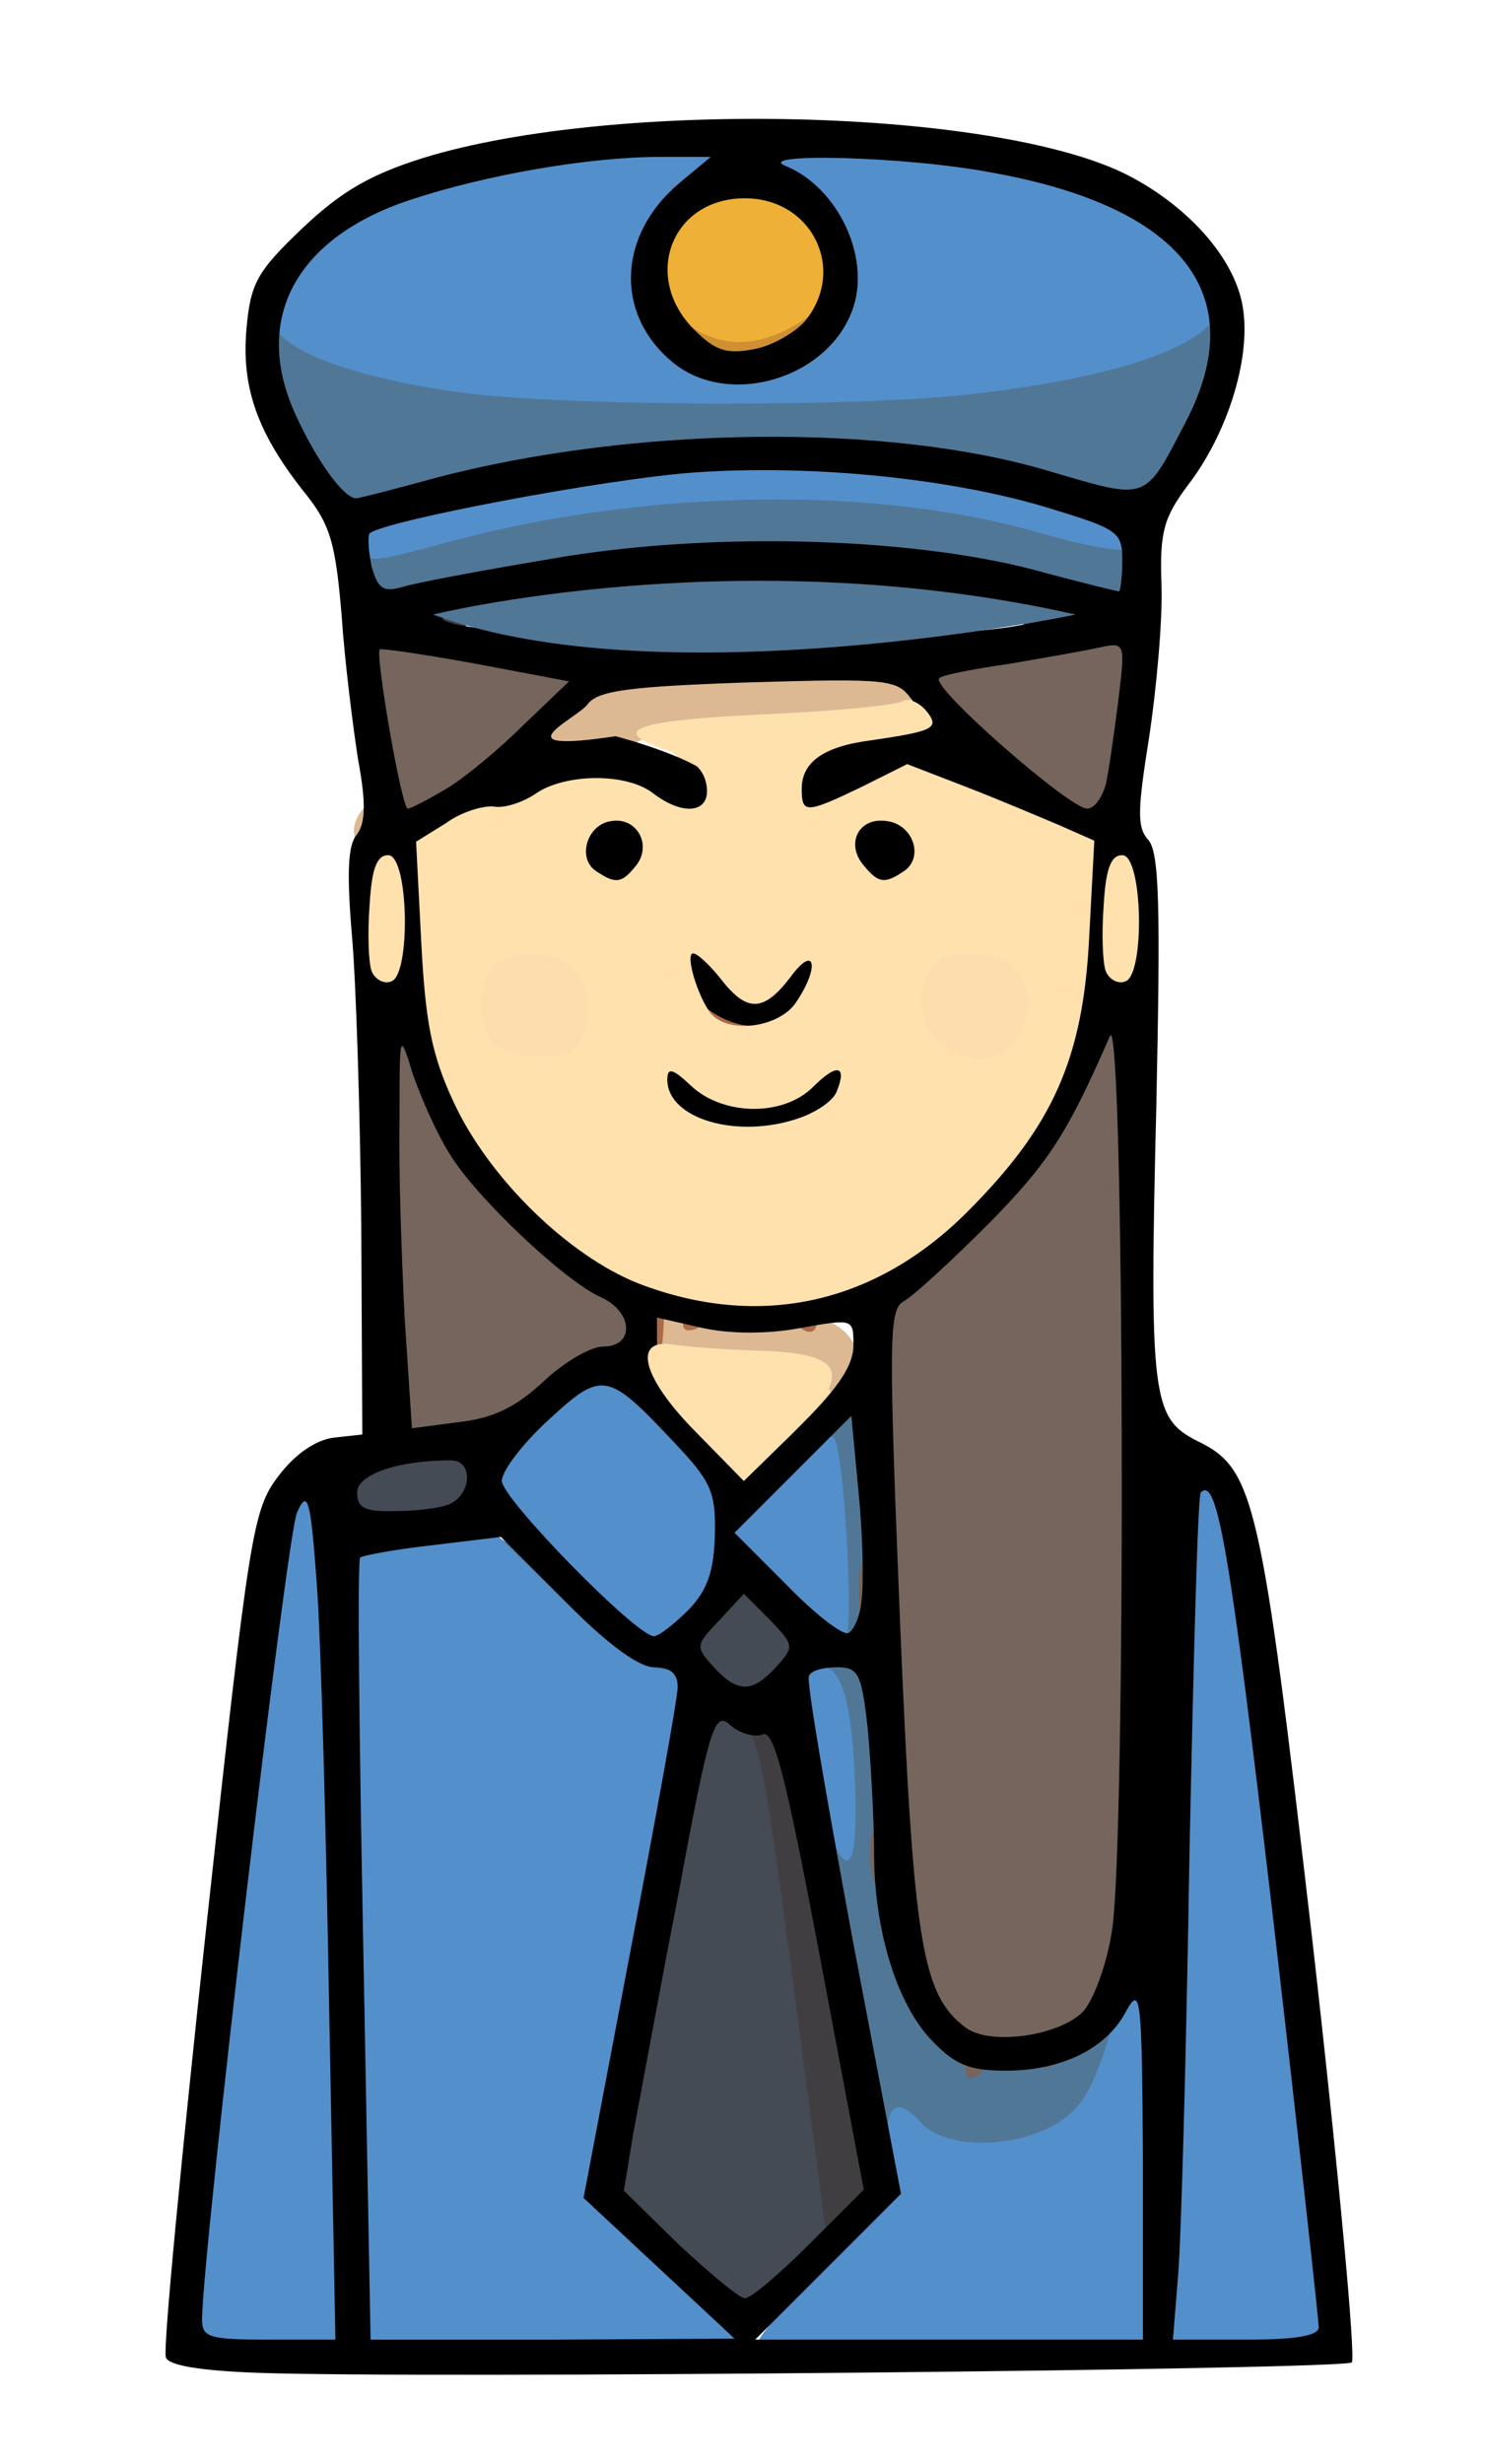 <?xml version="1.0" encoding="utf-8"?>
<!-- Generator: Adobe Illustrator 16.0.0, SVG Export Plug-In . SVG Version: 6.00 Build 0)  -->
<!DOCTYPE svg PUBLIC "-//W3C//DTD SVG 1.1//EN" "http://www.w3.org/Graphics/SVG/1.1/DTD/svg11.dtd">
<svg version="1.1" id="Layer_1" xmlns="http://www.w3.org/2000/svg" xmlns:xlink="http://www.w3.org/1999/xlink" x="0px" y="0px"
	 width="143.625px" height="238.208px" viewBox="0 0 143.625 238.208" enable-background="new 0 0 143.625 238.208"
	 xml:space="preserve">
<path fill="#CF8F32" d="M66.942,33.667c-2.601-1.7-4.801-6.9-4-9c0.8-2.3,2.6-0.9,2.6,2c0,4,5.3,5.7,10.5,3.3
	c1.6-0.7,2.5-1.899,2.5-3.399c0-2.801,1.8-4.101,2.6-1.9c0.9,2.2-1.399,7.1-4.199,9C74.042,35.567,69.641,35.567,66.942,33.667z"/>
<path fill="#E7CAA2" d="M66.042,131.167c-0.4-0.6-1-0.8-1.5-0.5s-1.1,0.1-1.4-0.4c-0.399-0.5-0.199-1.199,0.301-1.5
	c0.5-0.399,1.199-0.199,1.6,0.4s1,0.8,1.5,0.5s1.1-0.1,1.4,0.4c0.399,0.5,0.199,1.199-0.301,1.5
	C67.141,131.967,66.442,131.767,66.042,131.167z"/>
<path fill="#E7CAA2" d="M44.542,109.267c-0.6-1.199-0.6-2.199-0.1-2.6c0.6-0.3,1.5,0.3,2.1,1.4c0.6,1.199,0.6,2.199,0.1,2.6
	C46.042,110.967,45.141,110.367,44.542,109.267z"/>
<path fill="#E7CAA2" d="M80.141,104.267c-2.1-2.3-0.6-3.6,2-1.6c1.4,1,1.601,1.7,0.801,2.5
	C82.242,105.867,81.442,105.667,80.141,104.267z"/>
<path fill="#E7CAA2" d="M68.742,99.567c-1.2-0.801-2-2-1.601-2.601c0.4-0.6,1-0.6,1.7,0.101c1.601,1.6,5.8,1.3,7.8-0.5
	c1-0.9,1.9-1.101,2.301-0.5c0.8,1.199-4.101,5.1-6.301,5.1C71.742,101.167,69.942,100.467,68.742,99.567z"/>
<path fill="#E7CAA2" d="M69.841,95.867c-1.899-2.4-2.3-3.601-1.399-4.101c0.5-0.3,1.6,0.5,2.5,1.9
	C72.542,96.067,71.542,98.167,69.841,95.867z"/>
<path fill="#E7CAA2" d="M55.442,84.467c-0.4-3-0.301-4,1-5.5c0.699-1,1.8-1.5,2.3-1.2c0.5,0.301,0.2,1.4-0.7,2.4s-1.4,2.3-1.1,2.9
	c0.399,0.5,0.199,1.199-0.4,1.6C56.042,84.967,55.442,84.967,55.442,84.467z"/>
<path fill="#E7CAA2" d="M87.542,80.567c-0.7-0.801-1.9-1.301-2.6-1c-1.7,0.6-3.9-3-2.4-3.9c0.6-0.3,1.3,0.1,1.6,1
	c0.4,0.9,1.2,1.4,1.9,1.1c1.6-0.6,5,3,3.7,3.801C89.242,81.867,88.242,81.467,87.542,80.567z"/>
<path fill="#E7CAA2" d="M60.042,70.167c-0.8-1.2,2-2.4,3.5-1.5c0.6,0.3,0.8,1.1,0.5,1.6C63.242,71.467,60.841,71.467,60.042,70.167z
	"/>
<path fill="#E7CAA2" d="M76.042,70.167c-0.8-1.2,2-2.4,3.5-1.5c0.6,0.3,0.8,1.1,0.5,1.6C79.242,71.467,76.841,71.467,76.042,70.167z
	"/>
<path fill="#E7CAA2" d="M84.042,69.267c-0.7-1.199,1.2-2.399,2.5-1.6c1.1,0.7,0.4,2.5-1,2.5
	C85.042,70.167,84.442,69.767,84.042,69.267z"/>
<path fill="#517797" d="M69.141,225.267c-1-1.1-1.3-2.199-0.8-2.5c0.5-0.3,1.7,0.301,2.601,1.301c1,1.1,1.3,2.199,0.8,2.5
	C71.242,226.867,70.042,226.267,69.141,225.267z"/>
<path fill="#517797" d="M127.042,226.167c-0.4-0.6-0.3-1.6,0.3-2.2c0.601-0.6,1.2-0.6,1.7,0.2c0.4,0.6,0.3,1.6-0.3,2.2
	C128.141,226.967,127.542,226.967,127.042,226.167z"/>
<path fill="#517797" d="M18.042,225.167c-0.4-0.6-0.3-1.6,0.3-2.2c0.601-0.6,1.2-0.6,1.7,0.2c0.4,0.6,0.3,1.6-0.3,2.2
	C19.141,225.967,18.542,225.967,18.042,225.167z"/>
<path fill="#517797" d="M74.242,225.467c-0.3-0.5,2.1-3.6,5.399-6.899l6-5.9l-0.6-5c-0.3-2.7-1.7-10.5-3.1-17.2
	c-1.301-6.7-2.4-12.5-2.301-13c0.101-0.399-0.1-1.6-0.6-2.6c-0.4-1-0.2-2.4,0.6-3.3c1-1.2,1-1.5-0.199-1.2
	c-0.801,0.2-1.4-0.5-1.4-1.7c0-1.1,0.6-1.9,1.3-1.7c0.601,0.101,1.2-0.8,1.2-2c0-2.1,0-2.1-1.4-0.2
	c-1.399,1.801-1.5,1.801-2.199,0.101c-1.101-3,1.8-5.101,5.3-4l2.8,1l0.6,13c1,18.399,3.801,24.3,11.801,24.3
	c4.8,0,8-1.7,10.199-5.5c3-5.1,3.9-3.4,1.801,3.2c-2.101,6.2-4,8.8-8.101,10.899c-3.1,1.601-10.399,1.9-11.3,0.4
	c-1.2-1.9-2.2-1-1.8,1.8c0.399,2.3-0.7,3.8-6.5,9.601C77.942,223.267,74.542,225.967,74.242,225.467z"/>
<path fill="#517797" d="M59.042,216.167c-2.5-2.5-3.6-4.4-3.1-5.5c0.8-2.2,2.899-0.8,2.3,1.6c-0.3,1.101-0.2,1.7,0.2,1.4
	c0.5-0.2,2,0.9,3.5,2.4c1.5,1.6,2.399,3.1,1.8,3.399C63.242,219.867,61.141,218.367,59.042,216.167z"/>
<path fill="#517797" d="M126.042,217.167c-0.4-0.6-0.3-1.6,0.3-2.2c0.601-0.6,1.2-0.6,1.7,0.2c0.4,0.6,0.3,1.6-0.3,2.2
	C127.141,217.967,126.542,217.967,126.042,217.167z"/>
<path fill="#517797" d="M18.942,215.767c-0.4-1-0.2-2.199,0.399-2.8c0.8-0.8,1.3-0.7,1.8,0.601c0.4,1,0.2,2.199-0.399,2.8
	C19.942,217.167,19.442,217.067,18.942,215.767z"/>
<path fill="#517797" d="M109.942,211.867c-0.801-2.3,0-12.7,1.1-12.601c0.5,0,1.3-1,1.7-2.199c1.5-4,2.899-0.601,2.6,6.199
	c-0.2,4.5-0.7,6.301-1.5,6.2c-0.7-0.2-1.3,0.3-1.3,1.101C112.542,212.667,110.641,213.567,109.942,211.867z"/>
<path fill="#517797" d="M124.942,208.767c-0.4-1-0.2-2.199,0.399-2.8c0.8-0.8,1.3-0.7,1.8,0.601c0.4,1,0.2,2.199-0.399,2.8
	C125.942,210.167,125.442,210.067,124.942,208.767z"/>
<path fill="#517797" d="M19.942,206.767c-0.4-1-0.2-2.199,0.399-2.8c0.8-0.8,1.3-0.7,1.8,0.601c0.4,1,0.2,2.199-0.399,2.8
	C20.942,208.167,20.442,208.067,19.942,206.767z"/>
<path fill="#517797" d="M34.042,206.967c-1-2.399-0.1-12.3,1-12.1c1.4,0.399,1.9,11.3,0.6,12.6
	C34.942,208.167,34.442,207.967,34.042,206.967z"/>
<path fill="#517797" d="M57.042,207.167c-0.4-0.6-0.3-1.6,0.3-2.2c0.601-0.6,1.2-0.6,1.7,0.2c0.4,0.6,0.3,1.6-0.3,2.2
	C58.141,207.967,57.542,207.967,57.042,207.167z"/>
<path fill="#517797" d="M124.042,200.167c-0.4-0.6-0.3-1.6,0.3-2.2c0.601-0.6,1.2-0.6,1.7,0.2c0.4,0.6,0.3,1.6-0.3,2.2
	C125.141,200.967,124.542,200.967,124.042,200.167z"/>
<path fill="#517797" d="M21.042,197.167c-0.4-0.6-0.3-1.6,0.3-2.2c0.601-0.6,1.2-0.6,1.7,0.2c0.4,0.6,0.3,1.6-0.3,2.2
	C22.141,197.967,21.542,197.967,21.042,197.167z"/>
<path fill="#517797" d="M31.042,194.967c-1-2.399-0.1-12.3,1-12.1c1.4,0.399,1.9,11.3,0.6,12.6
	C31.942,196.167,31.442,195.967,31.042,194.967z"/>
<path fill="#517797" d="M122.942,191.767c-0.4-1-0.2-2.199,0.399-2.8c0.8-0.8,1.3-0.7,1.8,0.601c0.4,1,0.2,2.199-0.399,2.8
	C123.942,193.167,123.442,193.067,122.942,191.767z"/>
<path fill="#517797" d="M60.042,191.167c-0.4-0.6-0.3-1.6,0.3-2.2c0.601-0.6,1.2-0.6,1.7,0.2c0.4,0.6,0.3,1.6-0.3,2.2
	C61.141,191.967,60.542,191.967,60.042,191.167z"/>
<path fill="#517797" d="M22.042,188.167c-0.4-0.6-0.3-1.6,0.3-2.2c0.601-0.6,1.2-0.6,1.7,0.2c0.4,0.6,0.3,1.6-0.3,2.2
	C23.141,188.967,22.542,188.967,22.042,188.167z"/>
<path fill="#517797" d="M109.942,186.767c-0.801-2.1,0.3-4.899,1.6-4.1c0.5,0.3,1,1.5,1,2.5
	C112.542,187.667,110.742,188.767,109.942,186.767z"/>
<path fill="#517797" d="M61.042,186.167c-0.4-0.6-0.3-1.6,0.3-2.2c0.601-0.6,1.2-0.6,1.7,0.2c0.4,0.6,0.3,1.6-0.3,2.2
	C62.141,186.967,61.542,186.967,61.042,186.167z"/>
<path fill="#517797" d="M122.042,183.167c-0.4-0.6-0.3-1.6,0.3-2.2c0.601-0.6,1.2-0.6,1.7,0.2c0.4,0.6,0.3,1.6-0.3,2.2
	C123.141,183.967,122.542,183.967,122.042,183.167z"/>
<path fill="#517797" d="M22.942,178.767c-0.4-1-0.2-2.199,0.399-2.8c0.8-0.8,1.3-0.7,1.8,0.601c0.4,1,0.2,2.199-0.399,2.8
	C23.942,180.167,23.442,180.067,22.942,178.767z"/>
<path fill="#517797" d="M121.042,174.167c-0.4-0.6-0.3-1.6,0.3-2.2c0.601-0.6,1.2-0.6,1.7,0.2c0.4,0.6,0.3,1.6-0.3,2.2
	C122.141,174.967,121.542,174.967,121.042,174.167z"/>
<path fill="#517797" d="M23.942,169.767c-0.4-1-0.2-2.199,0.399-2.8c0.8-0.8,1.3-0.7,1.8,0.601c0.4,1,0.2,2.199-0.399,2.8
	C24.942,171.167,24.442,171.067,23.942,169.767z"/>
<path fill="#517797" d="M64.042,170.167c-0.4-0.6-0.3-1.6,0.3-2.2c0.601-0.6,1.2-0.6,1.7,0.2c0.4,0.6,0.3,1.6-0.3,2.2
	C65.141,170.967,64.542,170.967,64.042,170.167z"/>
<path fill="#517797" d="M119.942,165.767c-0.4-1-0.2-2.199,0.399-2.8c0.8-0.8,1.3-0.7,1.8,0.601c0.4,1,0.2,2.199-0.399,2.8
	C120.942,167.167,120.442,167.067,119.942,165.767z"/>
<path fill="#517797" d="M64.942,164.867c-0.301-0.9-1.301-1.7-2.2-1.7c-0.9,0-4.7-3-8.5-6.7c-4.601-4.7-7.5-6.8-9.2-6.8
	c-1.4,0-2.5-0.4-2.5-1c0-0.5,1.3-1,2.8-1c2,0,4.5,1.7,9.4,6.2c3.7,3.5,7.5,6.3,8.7,6.3c2.5,0,4.8,3.7,3.199,5.3
	C65.942,166.167,65.442,165.967,64.942,164.867z"/>
<path fill="#517797" d="M110.942,162.867c-0.801-2.3,0-12.7,1.1-12.601c0.5,0,1.3-1,1.7-2.199c1.5-4,2.899-0.601,2.6,6.199
	c-0.2,4.5-0.7,6.301-1.5,6.2c-0.7-0.2-1.3,0.3-1.3,1.101C113.542,163.667,111.641,164.567,110.942,162.867z"/>
<path fill="#517797" d="M24.942,160.767c-0.4-1-0.2-2.199,0.399-2.8c0.8-0.8,1.3-0.7,1.8,0.601c0.4,1,0.2,2.199-0.399,2.8
	C25.942,162.167,25.442,162.067,24.942,160.767z"/>
<path fill="#517797" d="M33.141,158.467c-0.3-0.3-0.6-2.3-0.6-4.3c0-4.1,2.3-7.1,4.1-5.3c0.801,0.8,0.7,1.3,0,1.7
	c-0.6,0.399-1.1,2.199-1.1,4.1C35.542,157.967,34.442,159.767,33.141,158.467z"/>
<path fill="#517797" d="M75.042,154.267c-2.6-2.5-4.5-4.1-4.1-3.399c0.3,0.6,0.199,1.399-0.301,1.8c-0.6,0.3-1.399-0.2-1.899-1.2
	c-1.5-3.2-0.2-9,1.899-7.7c0.5,0.301,0.601,1.101,0.2,1.7c-0.399,0.7,2.2-1.399,5.601-4.6c3.8-3.5,6.699-5.5,7.3-4.9
	c0.5,0.5,0.7,5.8,0.6,11.8c-0.3,10.4-0.399,10.9-2.5,11C80.542,158.867,77.841,157.067,75.042,154.267z M80.141,153.367
	c-0.199-1.5-0.5-4.9-0.5-7.7l-0.1-5l-3.7,3.8l-3.7,3.7l3.7,3.8c2.101,2.101,3.4,4.2,3,4.7c-0.5,0.4-0.2,0.5,0.5,0.1
	C80.042,156.367,80.442,154.867,80.141,153.367z"/>
<path fill="#517797" d="M119.042,157.167c-0.4-0.6-0.3-1.6,0.3-2.2c0.601-0.6,1.2-0.6,1.7,0.2c0.4,0.6,0.3,1.6-0.3,2.2
	C120.141,157.967,119.542,157.967,119.042,157.167z"/>
<path fill="#517797" d="M26.042,151.167c-0.4-0.6-0.3-1.6,0.3-2.2c0.601-0.6,1.2-0.6,1.7,0.2c0.4,0.6,0.3,1.6-0.3,2.2
	C27.141,151.967,26.542,151.967,26.042,151.167z"/>
<path fill="#517797" d="M118.042,149.167c-0.4-0.6-0.3-1.6,0.3-2.2c0.601-0.6,1.2-0.6,1.7,0.2c0.4,0.6,0.3,1.6-0.3,2.2
	C119.141,149.967,118.542,149.967,118.042,149.167z"/>
<path fill="#517797" d="M28.942,145.667c-1-0.8-1.7-1.5-1.4-1.5c3.1-0.7,4.1-0.7,4.6,0.2
	C33.341,146.267,31.042,147.267,28.942,145.667z"/>
<path fill="#517797" d="M47.042,144.167c-0.4-0.6-0.3-1.6,0.3-2.2c0.601-0.6,1.2-0.6,1.7,0.2c0.4,0.6,0.3,1.6-0.3,2.2
	C48.141,144.967,47.542,144.967,47.042,144.167z"/>
<path fill="#517797" d="M56.042,134.167c-0.3-0.5-0.2-1,0.2-1.2c1.3-0.7,3.3-0.3,3.6,0.601
	C60.141,134.767,56.742,135.267,56.042,134.167z"/>
<path fill="#517797" d="M105.542,57.967c-12.7-4.8-39.2-5.7-57.3-1.899c-6,1.199-11.5,2-12.3,1.699c-1.5-0.6-1.9-3.699-0.7-5
	c1.3-1.199,1.1-3.6-0.2-3.6c-1.9,0-7.1-6.3-8.5-10.4c-1.2-3.899-1-9.699,0.5-9.6c0.6,0,1,0.5,1,1.2c0,2,8.5,4.6,18.8,5.7
	c12,1.399,20.4,1.399,21.2,0.1c0.4-0.6,1.3-0.5,2.5,0.2c1.5,1,2.2,1,3.1,0.1c0.9-0.899,1.601-0.899,2.9-0.1
	c1.3,0.899,5.2,0.8,14.4-0.101c15.6-1.5,26.199-4.399,25.3-6.899c-0.101-0.4,0.2-0.7,0.8-0.7c1.5,0,1.8,5.1,0.5,9
	c-0.6,1.8-2.5,5.2-4.1,7.5c-2.4,3.4-3.5,4.1-5.301,3.6c-1.6-0.399-2.3-0.1-2.3,1c0,0.9,0.8,1.4,2.101,1.2c1.8-0.3,2.1,0.101,1.8,3.2
	C109.242,58.567,108.641,59.167,105.542,57.967z M40.242,49.567c0-1.9-2-1.2-2.3,0.8c-0.101,1,0.3,1.5,1,1.2
	C39.641,51.267,40.242,50.367,40.242,49.567z M44.242,48.667c0-0.8-0.601-1.5-1.3-1.5c-0.7,0-1.2,0.9-1.101,1.9
	C41.942,51.267,44.242,50.867,44.242,48.667z M48.242,47.667c0-0.8-0.601-1.5-1.4-1.5c-1.399,0-1.7,1.2-0.6,2.3
	C47.341,49.567,48.242,49.267,48.242,47.667z M101.341,47.367c0.2-0.7-0.3-1.2-1-1.2c-0.8,0-1.5,0.7-1.5,1.5
	C98.841,49.467,100.742,49.167,101.341,47.367z M53.242,46.667c0-0.8-0.601-1.5-1.4-1.5c-1.399,0-1.7,1.2-0.6,2.3
	C52.341,48.567,53.242,48.267,53.242,46.667z M97.341,46.367c0.2-0.7-0.3-1.2-1-1.2c-0.8,0-1.5,0.7-1.5,1.5
	C94.841,48.467,96.742,48.167,97.341,46.367z M60.242,45.667c0-1.6-3.2-2.1-4.101-0.6c-0.699,1.1,0.4,2.1,2.4,2.1
	C59.442,47.167,60.242,46.467,60.242,45.667z M92.042,45.667c0-0.5-0.9-1.1-2.1-1.3c-1.301-0.2-2.101,0.3-2.101,1.3
	s0.8,1.5,2.101,1.3C91.141,46.767,92.042,46.267,92.042,45.667z M84.942,45.267c1-1.5-2.101-2.1-10.4-2.1s-11.4,0.6-10.4,2.1
	c0.301,0.5,5,0.9,10.4,0.9S84.641,45.767,84.942,45.267z"/>
<path fill="#517797" d="M63.341,34.367c-2.3-2.7-2.899-4-2-4.601c0.5-0.3,1.8,0.801,3,2.4
	C66.641,35.267,65.742,37.267,63.341,34.367z"/>
<path fill="#517797" d="M78.141,35.367c-0.3-0.601,0.101-1.5,0.801-2.101c0.8-0.699,1.699-0.8,2-0.3
	c0.3,0.601-0.101,1.5-0.801,2.101C79.341,35.767,78.442,35.867,78.141,35.367z"/>
<path fill="#FDDCAD" d="M72.242,142.567c-0.4-0.4,0.8-2.4,2.7-4.301c1.899-2,3.6-4.399,3.8-5.399c0.399-2.2,2.2-2.4,2.6-0.3
	C81.742,134.467,73.341,143.667,72.242,142.567z"/>
<path fill="#FDDCAD" d="M69.042,132.067c-0.4-0.5,0-1.101,0.7-1.301c2.2-0.8,6.8-0.1,7.1,0.9
	C77.141,132.967,69.841,133.367,69.042,132.067z"/>
<path fill="#FDDCAD" d="M76.141,106.367c-0.3-0.5,0.301-1.7,1.301-2.601c1.1-1,2.199-1.3,2.5-0.8c0.3,0.5-0.301,1.7-1.301,2.601
	C77.542,106.567,76.442,106.867,76.141,106.367z"/>
<path fill="#FDDCAD" d="M46.742,101.867c-2.8-3-2.8-6.8,0.1-9.5c3.8-3.601,8.8-2.8,11.2,1.899
	C61.841,101.467,52.341,107.867,46.742,101.867z"/>
<path fill="#FDDCAD" d="M90.742,103.467c-0.7-0.3-1.9-1.8-2.7-3.3c-3.9-7.5,6.2-14,11.4-7.4c1.199,1.5,2.1,3.4,2.1,4.4
	c0,3-3.9,7-6.8,6.9C93.242,104.067,91.442,103.767,90.742,103.467z"/>
<path fill="#FDDCAD" d="M80.141,80.267c-1-1.1-1.3-2.199-0.8-2.5c0.5-0.3,1.7,0.301,2.601,1.301c1,1.1,1.3,2.199,0.8,2.5
	C82.242,81.867,81.042,81.267,80.141,80.267z"/>
<path fill="#FDDCAD" d="M66.141,73.667c-1.6-1.3-2.399-2.5-1.8-2.9c0.601-0.3,2.3,0.4,3.8,1.7
	C71.742,75.567,69.942,76.667,66.141,73.667z"/>
<path fill="#FDDCAD" d="M79.542,73.167c-0.7-3.1-0.7-4.1,0.2-4.6c1.899-1.2,2.899,1.1,1.3,3.199
	C80.242,72.767,79.542,73.467,79.542,73.167z"/>
<path fill="#FDDCAD" d="M58.042,70.267c-0.7-1.199,1.2-2.399,2.5-1.6c1.1,0.7,0.4,2.5-1,2.5
	C59.042,71.167,58.442,70.767,58.042,70.267z"/>
<path fill="#538FCB" d="M18.341,226.467c-0.3-0.399,1.5-18.6,3.9-40.3c3.7-33.7,4.6-39.7,6.2-41.4c1.899-1.8,1.899-1.8,2.899,0
	c0.5,1.101,1.101,18.7,1.3,41.9l0.4,40l-7.2,0.3C21.942,227.167,18.542,226.867,18.341,226.467z"/>
<path fill="#538FCB" d="M35.141,226.367c-0.3-0.5-0.8-17.7-1.199-38.4c-0.601-31.6-0.5-37.6,0.699-38.399
	c0.801-0.4,3.9-1.101,6.9-1.5l5.5-0.7l7,6.899c4.9,4.801,7.9,6.9,10,7.101c3.6,0.399,3.8-2.3-2.1,28.3l-4.4,23l7.1,6.5
	c3.9,3.6,6.7,6.8,6.301,7.3C69.942,227.467,35.742,227.367,35.141,226.367z"/>
<path fill="#538FCB" d="M73.341,226.567c-0.399-0.301,2.5-3.601,6.4-7.2c6.899-6.601,7-6.601,6.3-10.8c-0.7-4.9,0.5-6.2,3-3.4
	c2.4,2.6,8.9,2.6,13.2,0.1c2.5-1.6,3.5-3.3,5.3-9.3c1.2-4,2.4-7.899,2.6-8.7c0.301-0.899,0.801-1.1,1.4-0.5
	c0.6,0.601,0.7,8.601,0.2,20.4l-0.7,19.5l-18.6,0.3C82.242,227.067,73.641,226.967,73.341,226.567z"/>
<path fill="#538FCB" d="M113.141,226.267c-1-1.6,1.301-81.399,2.4-82.5c0.7-0.699,1.5-0.5,2.6,0.5c1.2,1.2,2.7,11.2,6.101,40.7
	c2.5,21.5,4.3,39.8,4,40.601c-0.5,1.199-2.2,1.6-7.601,1.6C116.841,227.167,113.442,226.767,113.141,226.267z"/>
<path fill="#538FCB" d="M80.742,178.467c-1.9-3.6-3.5-15.399-2.3-16.6c2.3-2.3,3.899,1.399,4.199,9.5
	C83.042,179.367,82.341,181.667,80.742,178.467z"/>
<path fill="#538FCB" d="M54.742,151.867c-3.9-4-7.2-8-7.2-8.8c0-0.9,2.2-3.7,5-6.301c5.8-5.399,6-5.399,13.1,2.101
	c4.2,4.399,4.601,5.2,4.5,9.5c-0.1,3.7-0.699,5.3-3,7.7c-1.699,1.699-3.5,3.1-4.1,3.1S58.742,155.867,54.742,151.867z"/>
<path fill="#538FCB" d="M79.942,158.367c-0.601-0.4-3-2.9-5.4-5.5l-4.3-4.8l4.8-4.9c2.7-2.8,5.2-4.7,5.6-4.2
	c1,1.101,2,19,1.101,19.601C81.341,158.867,80.542,158.767,79.942,158.367z"/>
<path fill="#538FCB" d="M34.942,52.967c-1.2-1.899,2.199-3.5,13.399-5.899c14.8-3.301,38.7-3.301,50.7,0c8,2.1,11.3,4.1,10.1,5.899
	c-0.3,0.5-3.899-0.1-8.8-1.5c-15.399-4.5-37.399-4.2-56.1,0.7C35.641,54.467,35.841,54.467,34.942,52.967z"/>
<path fill="#538FCB" d="M45.542,38.067c-8.9-1.101-16.2-3.301-18.4-5.7c-1.399-1.7-1.399-2.101,0.301-5.3
	c3.5-6.601,17.3-11.4,34.8-12.101c4.899-0.2,8.3,0.101,8.5,0.7s-0.7,1.1-1.9,1.3c-3.3,0.5-6.3,4.9-6.3,9.3c0,5.101,0.8,6.7,4.1,8.4
	c4.9,2.6,10.601,1.5,13.601-2.4c3.3-4.3-0.101-15.1-4.7-15.1c-2.5,0-3.6-1.8-1.6-2.6c2.3-0.9,23.199,1.399,28.699,3
	c8.301,2.5,13.601,6.3,15.2,10.699c1.5,4.301-7.899,8.101-24.5,9.9C82.042,39.367,56.341,39.267,45.542,38.067z"/>
<path fill="#413E41" d="M64.641,217.767c-0.699-0.8-0.8-1.699-0.3-2c0.601-0.3,1.5,0.101,2.101,0.801c0.699,0.8,0.8,1.699,0.3,2
	C66.141,218.867,65.242,218.467,64.641,217.767z"/>
<path fill="#413E41" d="M78.141,217.067c-0.199-0.801-1.8-12.2-3.5-25.301c-2.899-22.399-3-24.1-1.399-25.8c0.899-1,2-1.5,2.399-1.1
	c0.4,0.5,1.7,5.8,2.801,11.8c3.6,18.7,4.199,21.5,4.899,21.2c0.4-0.101,0.8,0.3,0.9,0.8c0,0.6-0.2,0.9-0.601,0.8
	c-0.399-0.1-0.3,2.8,0.301,6.3c0.899,6.5,0.899,6.5-2.2,9.601C79.442,217.767,78.542,218.167,78.141,217.067z"/>
<path fill="#413E41" d="M74.141,157.267c-1.5-1.6-2.3-3.1-1.8-3.5c0.5-0.3,2.101,0.801,3.601,2.301c1.5,1.6,2.3,3.1,1.8,3.5
	C77.242,159.867,75.641,158.767,74.141,157.267z"/>
<path fill="#413E41" d="M36.042,147.267c-0.7-1.199,1.2-2.399,2.5-1.6c1.1,0.7,0.4,2.5-1,2.5
	C37.042,148.167,36.442,147.767,36.042,147.267z"/>
<path fill="#413E41" d="M33.042,144.167c-1-1.7,2.2-4.7,3.5-3.4c0.7,0.7,0.4,1.601-0.9,2.801
	C34.242,144.767,33.542,144.967,33.042,144.167z"/>
<path fill="#413E41" d="M43.042,141.267c-0.7-1.199,1.2-2.399,2.5-1.6c1.1,0.7,0.4,2.5-1,2.5
	C44.042,142.167,43.442,141.767,43.042,141.267z"/>
<path fill="#413E41" d="M57.042,63.167c-0.8-1.3,2-2.4,4.1-1.6c2,0.8,0.9,2.6-1.6,2.6C58.542,64.167,57.341,63.667,57.042,63.167z"
	/>
<path fill="#413E41" d="M76.042,63.067c-0.7-1.101,0.5-1.601,3.5-1.5c1.4,0.1,2.6,0.6,2.8,1.1
	C82.542,63.867,76.742,64.267,76.042,63.067z"/>
<path fill="#413E41" d="M90.042,62.267c-0.7-1.199,1.2-2.399,2.5-1.6c1.1,0.7,0.4,2.5-1,2.5
	C91.042,63.167,90.442,62.767,90.042,62.267z"/>
<path fill="#413E41" d="M42.042,61.267c-0.7-1.199,1.2-2.399,2.5-1.6c1.1,0.7,0.4,2.5-1,2.5
	C43.042,62.167,42.442,61.767,42.042,61.267z"/>
<path fill="#413E41" d="M99.341,61.467c-0.7-1.399-0.3-3.3,0.601-3.3c1.199-0.1,1.699,2.8,0.6,3.5
	C100.042,61.967,99.542,61.867,99.341,61.467z"/>
<path fill="#413E41" d="M88.042,57.267c-0.7-1.199,1.2-2.399,2.5-1.6c1.1,0.7,0.4,2.5-1,2.5
	C89.042,58.167,88.442,57.767,88.042,57.267z"/>
<path fill="#413E41" d="M65.042,56.167c-0.3-0.5,0-1.3,0.8-1.5c2.3-0.9,15.7-0.1,16,1C82.141,57.067,65.942,57.567,65.042,56.167z"
	/>
<path fill="#DCB993" d="M79.942,133.467c-0.4-1.5-1.5-1.8-6.2-1.5c-6.101,0.3-10.7-1.399-10.7-3.8c0-1.1,1-1.4,4.3-1.2
	c3.2,0.3,4.2,0,4-1c-0.2-0.7,0.601-1.3,1.7-1.3s1.9,0.6,1.8,1.3c-0.2,0.7,0.8,1.2,2.5,1.2c4,0,6.7,3.1,5.2,5.9
	C81.242,135.667,80.542,135.667,79.942,133.467z"/>
<path fill="#DCB993" d="M58.042,122.767c-1.1-0.8-1.4-1.6-0.8-1.899c0.6-0.4,1.8,0,2.8,0.7c1.1,0.8,1.4,1.6,0.8,1.899
	C60.242,123.867,59.042,123.467,58.042,122.767z"/>
<path fill="#DCB993" d="M70.442,110.467c-0.101-0.5-0.2-1.2-0.301-1.8c0-0.5-0.5-1.2-1.1-1.3c-1.9-0.7-3.5-2.4-2.9-3.3
	c0.301-0.5,0.101-0.801-0.399-0.7c-0.9,0.3-1.2-0.2-1.2-1.9c0-0.3,1.1,0.4,2.5,1.7s3.8,2.4,5.3,2.5c1.5,0,2.7,0.5,2.7,1.2
	c0,0.6,0.3,1.5,0.7,1.899c0.399,0.4,0.5,1.101,0.2,1.5C75.341,111.367,70.542,111.467,70.442,110.467z"/>
<path fill="#DCB993" d="M79.141,108.367c-0.3-0.601,0.101-1.5,0.801-2.101c0.8-0.699,1.699-0.8,2-0.3
	c0.3,0.601-0.101,1.5-0.801,2.101C80.341,108.767,79.442,108.867,79.141,108.367z"/>
<path fill="#DCB993" d="M100.242,107.467c-0.4-0.6,0-1.8,0.7-2.8c0.8-1.1,1.6-1.4,1.899-0.8c0.4,0.6,0,1.8-0.7,2.8
	C101.341,107.767,100.542,108.067,100.242,107.467z"/>
<path fill="#DCB993" d="M41.042,99.167c-0.4-0.6-0.3-1.6,0.3-2.2c0.601-0.6,1.2-0.6,1.7,0.2c0.4,0.6,0.3,1.6-0.3,2.2
	C42.141,99.967,41.542,99.967,41.042,99.167z"/>
<path fill="#DCB993" d="M103.042,98.167c-0.4-0.6-0.3-1.6,0.3-2.2c0.601-0.6,1.2-0.6,1.7,0.2c0.4,0.6,0.3,1.6-0.3,2.2
	C104.141,98.967,103.542,98.967,103.042,98.167z"/>
<path fill="#DCB993" d="M78.442,95.767c-0.5-2.3-0.2-4.6,0.5-4.8c1.199-0.399,1.5,4.101,0.399,4.8
	C78.942,96.067,78.542,96.067,78.442,95.767z"/>
<path fill="#DCB993" d="M107.042,95.267c-0.7-1.199,1.2-2.399,2.5-1.6c1.1,0.7,0.4,2.5-1,2.5
	C108.042,96.167,107.442,95.767,107.042,95.267z"/>
<path fill="#DCB993" d="M57.242,86.067c-2.4-1.4-1.3-2.7,1.899-2.101c2.5,0.4,2.601,0.3,2.2-2.2c-0.6-3.3,0.7-4.399,2.101-1.699
	c1.3,2.399,0.5,4.8-2,6.1C59.341,87.367,59.442,87.367,57.242,86.067z"/>
<path fill="#DCB993" d="M82.542,85.167c-2.2-2.2-2.5-3.6-0.9-4.5c0.601-0.4,1.301,0.2,1.601,1.4c0.3,1.199,1.3,2.1,2.3,2.1
	s2-0.9,2.3-2.1c0.5-2,2.7-1.9,2.7,0.199c0,1.2-3.7,4.9-5,4.9C85.042,87.167,83.641,86.267,82.542,85.167z"/>
<path fill="#DCB993" d="M35.242,82.467c-1.101-1.3-1.3-2.3-0.601-3.6c1.4-2.4,3.2-1.2,1.9,1.2c-0.7,1.399-0.6,1.8,0.3,1.699
	c1.4-0.1,2.3,1.7,1,2.101C37.341,84.067,36.141,83.367,35.242,82.467z"/>
<path fill="#DCB993" d="M100.042,80.267c-0.3-0.6-1-0.899-1.5-0.6s-2.4-0.2-4.2-1.2c-1.8-0.899-3.6-1.7-4-1.8
	c-0.5,0-0.8-0.3-0.8-0.7c0-0.7,0.5-1,1.3-0.7c0.101,0,0.9,0.2,1.7,0.4s2.9,0.9,4.5,1.6c1.7,0.7,3.3,1.301,3.8,1.301
	c0.8,0.1,1.101,1.5,0.4,2.199C100.942,81.067,100.442,80.767,100.042,80.267z"/>
<path fill="#DCB993" d="M77.042,79.267c-0.7-1.199,1.2-2.399,2.5-1.6c1.1,0.7,0.4,2.5-1,2.5
	C78.042,80.167,77.442,79.767,77.042,79.267z"/>
<path fill="#DCB993" d="M55.042,76.167c-0.8-1.2,2-2.4,3.5-1.5c0.6,0.3,0.8,1.1,0.5,1.6C58.242,77.467,55.841,77.467,55.042,76.167z
	"/>
<path fill="#DCB993" d="M52.933,71.167c-2-1.5,2.708-2.8,3.909-4.4c1.2-1.6,3.101-1.8,15.5-2.1c11-0.2,14.4,0,15.2,1.1
	c1.3,1.5,0.5,3.4-1.5,3.4c-0.7,0-1.6,0.7-1.9,1.6c-0.399,1.101-1,1.301-1.899,0.7c-1.2-1-19.5-0.8-20.5,0.2
	C60.942,72.467,55.433,73.066,52.933,71.167z"/>
<path fill="#EEB037" d="M66.141,31.067c-3.8-3-3.6-7.9,0.5-11.301c1.7-1.399,4.101-2.6,5.4-2.6s3.7,1.2,5.4,2.6
	c4.399,3.7,4.399,8.7-0.101,11.4C73.141,33.767,69.442,33.667,66.141,31.067z"/>
<path fill="#75655C" d="M93.442,200.467c-0.101-0.399-0.101-1.2,0-1.6c0.1-0.5-0.9-2.2-2.301-3.8c-1.3-1.5-2.699-4.301-3.1-6.101
	c-1.1-5.7-1.6-6.8-2.7-6.5c-0.7,0.101-1.2-1.2-1.2-3c-0.1-1.8,0.4-3.3,0.9-3.2c1.4,0,2.3-4.3,1.3-6.3c-0.399-0.899-0.8-4.2-0.8-7.2
	c0-4-0.4-5.5-1.2-5.3c-0.899,0.101-1.3-1.1-1.3-3.5c0-2.1,0.4-3.8,0.9-3.7c1.6,0.101,2.399-2.399,1.5-4.8
	c-0.5-1.3-0.801-6.2-0.801-10.8l0.101-8.5l5.8-4.5c6.2-4.8,12.9-13.8,14.5-19.7c0.2-0.5,0.4-1.1,0.5-1.5c0.1-0.5,0.3-1.5,0.4-2.3
	c0-0.8,0.8-1.5,1.6-1.5c1.9,0,1.9,1.2,2.1,46.2c0.101,25.5,0.5,35.2,1.301,35c0.6-0.101,1.1,1.1,1.1,2.8c0,1.9-0.5,2.9-1.2,2.8
	c-0.7-0.2-1.3,0.3-1.3,1.101c0,0.8-0.3,2.199-0.6,3.1c-0.4,1-0.2,1.5,0.699,1.3c0.801-0.2,1.4,0.4,1.4,1.2s-0.7,1.4-1.6,1.2
	c-0.9-0.101-2.101,0.899-2.7,2.2c-0.601,1.3-2,2.699-3.2,3.1c-1.1,0.4-1.9,1.3-1.8,2c0.2,0.8-0.101,1.3-0.7,1.2
	c-0.5-0.101-0.9-0.5-0.7-0.9c0.101-0.5-1.2-0.8-2.899-0.8c-1.601,0-2.801,0.4-2.4,0.9c0.3,0.5,0.1,1.199-0.5,1.6
	C94.042,200.967,93.442,200.967,93.442,200.467z"/>
<path fill="#75655C" d="M38.141,138.467c-0.3-0.399-0.6-9-0.6-19.2c0.1-10.3-0.1-19.3-0.5-20.199c-0.7-1.9,1.2-3.601,2.5-2.301
	c0.5,0.5,1,2.301,1.1,3.9c0.2,1.7,0.7,3.6,1.301,4.3c0.5,0.7,0.6,1.5,0.3,1.9c-1.4,1.3,8.6,12.5,13.899,15.5
	c5,2.8,5.5,3.3,5.101,6.2c-0.2,2.399-0.8,3.1-2.5,3.199c-1.2,0.101-4,1.801-6.2,3.801c-3.4,3.1-4.7,3.6-8.8,3.6
	C41.042,139.167,38.542,138.867,38.141,138.467z"/>
<path fill="#75655C" d="M38.442,79.767c-0.101-0.3-0.2-0.899-0.301-1.3c-0.1-0.5-0.399-1.3-0.8-1.8c-0.399-0.6-0.899-4.1-1.3-7.8
	c-0.5-5.101-0.3-6.8,0.7-7.2c2.1-0.7,18.1,2.9,18.5,4.1c0.5,1.601-7.5,9.4-12.5,12.2C40.442,79.267,38.442,80.067,38.442,79.767z"/>
<path fill="#75655C" d="M99.841,76.267c-12.899-10.6-13.1-12.1-1.8-13.6c12.3-1.8,12.1-1.9,11.6,4c-0.1,2.8-0.6,5.5-0.899,6
	c-0.4,0.6-0.5,1.8-0.4,2.8c0.4,1.9-1.399,4.7-2.899,4.7C105.042,80.167,102.542,78.367,99.841,76.267z"/>
<path fill="#AB6B46" d="M62.442,133.067c-0.601-2.801-0.5-5.601,0.1-6.4c0.5-0.5,0.9-1.3,0.9-1.7c0.1-0.5,0.3-0.8,0.6-0.8
	c0.5,0,0.7,0.6,0.4,1.3c-0.101,0.101-0.2,1.601-0.301,3.4C64.042,131.467,62.742,134.567,62.442,133.067z"/>
<path fill="#AB6B46" d="M66.141,128.367c-0.3-0.5,0.301-1.7,1.301-2.601c1.1-1,2.199-1.3,2.5-0.8c0.3,0.5-0.301,1.7-1.301,2.601
	C67.542,128.567,66.442,128.867,66.141,128.367z"/>
<path fill="#AB6B46" d="M76.542,127.267c-0.6-1.199-0.6-2.199-0.1-2.6c0.6-0.3,1.5,0.3,2.1,1.4c0.6,1.199,0.6,2.199,0.1,2.6
	C78.042,128.967,77.141,128.367,76.542,127.267z"/>
<path fill="#AB6B46" d="M91.141,119.367c-0.3-0.5,0.801-2.101,2.301-3.601c1.6-1.5,3.1-2.3,3.5-1.8c0.3,0.5-0.801,2.101-2.301,3.601
	C93.042,119.067,91.542,119.867,91.141,119.367z"/>
<path fill="#AB6B46" d="M49.641,116.767c-1.3-1.3-1.8-2.6-1.3-3c0.5-0.3,1.9,0.5,3.101,1.801c1.3,1.3,1.8,2.6,1.3,3
	C52.242,118.867,50.841,118.067,49.641,116.767z"/>
<path fill="#AB6B46" d="M43.542,108.267c-0.6-1.199-0.6-2.199-0.1-2.6c0.6-0.3,1.5,0.3,2.1,1.4c0.6,1.199,0.6,2.199,0.1,2.6
	C45.042,109.967,44.141,109.367,43.542,108.267z"/>
<path fill="#AB6B46" d="M75.641,108.267c-0.899-1.5-0.6-2.199,1.4-3.5c2.6-1.699,4.4-0.6,2,1.4c-0.8,0.7-1.3,1.6-1,2
	c0.3,0.5,0.1,1.1-0.4,1.5C77.042,109.967,76.141,109.367,75.641,108.267z"/>
<path fill="#AB6B46" d="M64.141,107.267c-0.399-0.5-0.199-1.199,0.4-1.6s0.8-1,0.5-1.5s-0.1-1.1,0.4-1.4
	c0.5-0.399,1.199-0.199,1.5,0.301c0.399,0.5,0.199,1.199-0.4,1.6s-0.8,1-0.5,1.5s0.1,1.1-0.4,1.4
	C65.141,107.967,64.442,107.767,64.141,107.267z"/>
<path fill="#AB6B46" d="M69.042,98.967c-2.4-1.399-0.8-3,1.7-1.7c1.3,0.7,1.8,0.7,1.399,0c-0.399-0.5,0.2-1.5,1.2-2
	c2.2-1.199,3.601-0.3,2.3,1.301c-0.5,0.6-1.1,1.5-1.3,2.1C73.942,99.867,71.042,100.067,69.042,98.967z"/>
<path fill="#AB6B46" d="M67.141,93.267c-1.5-1.699-1.3-3.1,0.5-3.1c1.301,0,3,3.8,2,4.4C69.242,94.867,68.042,94.267,67.141,93.267z
	"/>
<path fill="#AB6B46" d="M76.442,78.467c-0.4-2.899-0.301-3.899,0.399-5c0.5-0.7,1.3-1,1.9-0.7c0.5,0.301,0.399,1.101-0.2,1.9
	c-0.7,0.8-0.9,1.9-0.6,2.4c0.399,0.5,0.199,1.199-0.4,1.6C77.042,78.967,76.442,78.967,76.442,78.467z"/>
<path fill="#444B54" d="M65.341,217.867l-6.7-6.2l4.5-23c2.5-12.6,4.801-23.3,5.2-23.7c0.4-0.399,1.7,0.101,3,1
	c2,1.601,2.5,3.9,5.4,26l3.2,24.3l-3.9,3.9l-4,3.9L65.341,217.867z"/>
<path fill="#444B54" d="M69.042,162.167l-2.9-3l2.9-3l2.9-3l3,3l3.1,3l-3.1,3l-3,3L69.042,162.167z"/>
<path fill="#444B54" d="M34.042,147.367c-0.3-0.3-0.5-1.601-0.5-2.8c0-3,3.1-4.601,8.3-4.2c3.8,0.3,4.2,0.6,4.5,3.1
	c0.2,1.601-0.2,2.9-1,3.101C42.942,147.367,34.641,147.967,34.042,147.367z"/>
<path d="M24.742,229.367c-5.3-0.2-8.5-0.7-8.7-1.5c-0.3-0.7,1.5-19.3,3.9-41.5c4.199-38.5,4.5-40.4,7-43.7
	c1.6-2.1,3.6-3.5,5.399-3.7l2.7-0.3l-0.1-20c-0.101-11-0.5-23.7-0.9-28.2c-0.5-5.899-0.4-8.7,0.4-9.7c0.899-1.1,1-3,0.199-7.3
	c-0.5-3.2-1.3-9.5-1.6-14c-0.6-7.1-1.1-8.8-3.7-12c-4.5-5.7-6-10.1-5.5-15.7c0.4-4.399,1-5.5,5.4-9.699
	c3.8-3.601,6.6-5.2,11.7-6.801c18.5-5.699,55.6-4.8,68.199,1.7c6,3.101,10.5,8.3,11.101,13c0.7,4.9-1.601,12.101-5.4,17
	c-2.3,3.101-2.7,4.5-2.5,9.7c0.101,3.4-0.5,10-1.2,14.6c-1.1,6.9-1.199,8.7-0.1,9.9s1.2,6.5,0.8,25.6
	c-0.7,28.301-0.399,30.301,3.9,32.5c5.6,2.7,6.2,5.301,11.2,48.4c2.5,22,4.199,40.3,3.8,40.7
	C130.042,229.067,40.542,229.967,24.742,229.367z M31.841,194.467c-0.3-17.5-0.8-36.1-1.2-41.3c-0.6-8.4-0.899-9.2-1.899-7
	c-1,2-9.2,71.8-9.2,78.1c0,1.7,0.8,1.9,6.5,1.9h6.4L31.841,194.467z M63.742,219.267l-7.3-6.8l4.5-23.7
	c2.5-13.1,4.6-24.6,4.6-25.699c0-1.301-0.7-1.9-2.3-1.9c-1.4,0-4.5-2.2-8.5-6.3l-6.3-6.3l-6.601,0.8c-3.6,0.399-6.8,1-7,1.2
	c-0.3,0.199-0.1,17.3,0.3,38l0.7,37.6h17.601l17.6-0.1L63.742,219.267z M110.542,208.967c-0.1-15.899-0.2-17.1-1.6-14.6
	c-1.9,3.7-6.301,5.8-11.7,5.8c-3.5,0-4.9-0.6-7.101-2.9c-3.399-3.5-5.6-10.699-5.6-18.1c0-3.1-0.3-8.5-0.6-11.9
	c-0.601-5.5-0.9-6.1-3-6.1c-1.2,0-2.5,0.3-2.7,0.8c-0.3,0.4,1.7,11.8,4.2,25.4l4.699,24.7l-7,7l-7.1,7.1h18.8h18.7V208.967z
	 M127.542,224.967c0-0.7-2-18.8-4.5-40.3c-4.1-34.8-5.3-42-6.9-40.4c-0.3,0.2-0.699,16-1.1,34.9c-0.3,19-0.8,37.3-1.1,40.8l-0.5,6.2
	h7.1C125.442,226.167,127.542,225.767,127.542,224.967z M78.341,216.867l5.2-5.2l-4.2-22.3c-3.399-18-4.5-22.2-5.6-21.7
	c-0.8,0.3-2.2-0.1-3.101-0.9c-1.5-1.399-2-0.1-5,16.2c-1.899,9.7-3.8,20.2-4.399,23.3l-0.9,5.5l5.3,5.2c3,2.8,5.9,5.2,6.4,5.2
	C72.641,222.167,75.442,219.767,78.341,216.867z M104.742,194.467c1-1.1,2.3-4.5,2.8-7.8c1.4-8.6,1.2-89.8-0.2-86.5
	c-4.1,9.4-5.899,12.2-11.7,18.1c-3.699,3.7-7.3,7-8.199,7.5c-1.5,0.801-1.5,3.5-0.4,30.9c1.3,31.2,2.1,36.1,6.3,39.3
	C95.641,197.767,102.341,196.867,104.742,194.467z M75.042,161.167c1.8-2,1.8-2.1-0.6-4.6l-2.5-2.5l-2.4,2.6
	c-2.3,2.4-2.3,2.5-0.5,4.5C71.341,163.667,72.742,163.667,75.042,161.167z M66.641,155.567c1.801-1.9,2.4-3.7,2.5-7.2
	c0.101-4.2-0.399-5.2-4-9c-6.399-6.8-6.899-6.9-12.1-2.101c-2.5,2.301-4.5,4.9-4.5,5.9c0,1.7,13,15,14.7,15
	C63.742,158.167,65.242,156.967,66.641,155.567z M83.341,154.567c0.2-1.601,0.101-6.2-0.3-10.301l-0.7-7.399l-5.6,5.6l-5.7,5.7l5,5
	c2.7,2.8,5.4,4.9,6,4.7C82.542,157.667,83.242,156.167,83.341,154.567z M43.542,145.367c2.1-1,2.2-4.2,0.1-4.2
	c-5.3,0-9.1,1.4-9.1,3.1c0,1.5,0.7,1.9,3.8,1.801C40.341,146.067,42.742,145.767,43.542,145.367z M77.742,137.467
	c3.3-3.3,4.8-5.5,4.8-7.399c0-2.601,0-2.601-5.1-1.7c-3.101,0.6-6.801,0.6-9.5,0l-4.4-1v3.1c0,2.3,1.1,4.2,4.2,7.4
	c2.3,2.399,4.399,4.3,4.7,4.3C72.742,142.167,75.141,140.067,77.742,137.467z M52.542,133.567c2-1.9,4.6-3.4,5.8-3.4
	c3.101,0,2.9-3.4-0.3-4.8c-3.5-1.601-12.1-9.7-14.6-13.9c-1.2-1.899-2.7-5.3-3.5-7.6c-1.301-4.2-1.301-4.2-1.301,4.399
	c-0.1,4.7,0.2,13.4,0.5,19.2l0.7,10.601l4.601-0.601C47.841,137.067,49.942,135.967,52.542,133.567z M82.341,123.667
	c6.7-2,15.2-10.2,18.8-17.9c2.2-4.8,2.4-6.5,2.2-15.199l-0.3-9.801l-5-1.899c-7.5-2.9-12.3-3.3-16.2-1.101
	c-3.2,1.601-3.5,1.601-5.1,0.101c-1.5-1.601-1.5-1.9,0.899-4.3c1.7-1.601,4.2-2.801,7.301-3.2c4.5-0.7,4.6-0.8,3.199-2.8
	c-1.399-1.9-2.199-2-15.8-1.601c-11.6,0.4-14.5,0.8-15.5,2.101c-1,1.399-8.871,4.842,2.7,3.1c0,0,10,2.6,10,5.1
	c0,2.801-2.5,3.4-6.4,1.5c-4.3-2-7.899-2-11.699-0.1c-1.601,0.9-3.5,1.5-4.2,1.3c-0.601-0.1-2.3,0.4-3.601,1.101
	c-2.3,1.3-2.3,1.5-1.6,11.399c1.2,17.7,7.4,27.2,20.8,31.8C69.242,125.567,75.641,125.667,82.341,123.667z M38.542,88.667
	c0-3-0.4-5.5-1-5.5c-0.5,0-1,2.5-1,5.5s0.5,5.5,1,5.5C38.141,94.167,38.542,91.667,38.542,88.667z M109.542,88.667
	c0-3-0.4-5.5-1-5.5c-0.5,0-1,2.5-1,5.5s0.5,5.5,1,5.5C109.141,94.167,109.542,91.667,109.542,88.667z M43.141,76.267
	c1.7-1,5.101-3.8,7.5-6.199l4.4-4.2l-9-1.7c-4.9-0.9-9.1-1.5-9.3-1.4c-0.5,0.301,2.1,15.4,2.7,15.4
	C39.742,78.167,41.442,77.267,43.141,76.267z M106.942,75.867c0.3-1.3,0.8-4.9,1.199-8c0.7-5.7,0.7-5.8-1.699-5.3
	c-1.301,0.3-5.301,1-8.801,1.6c-3.5,0.5-6.6,1.1-6.8,1.4c-0.899,0.8,12.601,12.6,14.3,12.6
	C105.841,78.167,106.542,77.167,106.942,75.867z M99.042,60.367l4-0.8l-7-1.5c-9-1.801-36.4-1.9-46.3,0c-4,0.699-7.101,1.5-6.9,1.8
	C45.042,62.067,89.141,62.467,99.042,60.367z M53.042,54.067c15.1-2.7,34.6-2.2,46.9,1c4.399,1.199,8.1,2.1,8.3,2.1
	c0.1,0,0.3-1.3,0.3-3c0-2.7-0.4-3-6.6-4.9c-9.5-3-23.301-4.399-34.7-3.6c-8.601,0.6-30.2,4.7-31.5,5.9
	c-0.2,0.3-0.101,1.699,0.2,3.199c0.6,2.101,1.1,2.5,2.899,2C40.042,56.367,46.442,55.167,53.042,54.067z M42.242,46.167
	c19.1-5,43.7-5.3,59.3-0.6c9.6,2.8,9.1,3,13.2-4.9c6.3-12.2-0.4-20.7-18.9-24c-8.5-1.6-23.2-1.9-19.8-0.6c5,2.1,8.1,8.699,6.5,13.6
	c-2.2,6.8-11.8,9.8-17.3,5.5c-5.8-4.6-5.601-12.4,0.5-17.5l3-2.5h-4.9c-6.8,0-16.7,1.7-24,4.1c-11.1,3.601-15.399,11.4-11.399,20.5
	c2.1,4.7,4.8,8.4,6,8.4C34.742,48.167,38.242,47.267,42.242,46.167z M77.841,31.067c4.101-5,0.7-11.9-5.8-11.9
	c-7.1,0-10,7.6-4.9,12.7c2,2,3.101,2.399,5.7,1.899C74.641,33.467,76.841,32.167,77.841,31.067z"/>
<path d="M68.042,109.167c-3-1.1-4.8-3.7-4.1-5.6c0.6-1.5,0.899-1.5,2.899,0.5c3.101,2.899,8.9,2.8,11.7-0.101
	c2.2-2.399,4.5-1.399,3.4,1.601C80.542,109.167,72.942,111.167,68.042,109.167z"/>
<path d="M67.542,96.767c-1.3-1.5-2-3.199-1.7-4c0.9-2.3,2.2-2,4.101,0.9c2.1,3.2,3.899,3.2,6,0c1.699-2.6,3.6-2.6,3.6,0.1
	c0,2.4-3.8,5.4-6.8,5.4C71.042,99.167,68.942,98.167,67.542,96.767z"/>
<path d="M56.742,84.967c-2.601-2.6-0.2-7.3,3.399-6.6c3.101,0.6,4,3.399,2,5.7C59.942,86.467,58.442,86.667,56.742,84.967z"/>
<path d="M82.542,84.667c-2.6-3.2,1.3-8.1,4.8-5.9c3.4,2.2,2.2,7.4-1.8,7.4C84.542,86.167,83.242,85.467,82.542,84.667z"/>
<path fill="#FFE1AE" d="M67.141,138.267c-5-5.1-6-8.899-2.1-8.3c1.1,0.2,4.9,0.5,8.5,0.601c8.4,0.3,9,2.199,2.7,8.399l-4.3,4.2
	L67.141,138.267z"/>
<path fill="#FFE1AE" d="M61.742,124.067c-6.8-2.7-14.5-10.2-17.9-17.601c-2.1-4.5-2.7-7.7-3.1-15.399l-0.5-9.7l2.899-1.8
	c1.5-1.101,3.601-1.7,4.601-1.601c1,0.2,2.8-0.399,4-1.2c2.8-2,8.8-2.1,11.399-0.1c3,2.3,5.601,1.9,5.2-0.7
	c-0.2-1.5-1.3-2.6-3.399-3.3c-6.301-2-4-3,8.699-3.6c7-0.301,13.101-0.9,13.7-1.301c0.5-0.3,1.5,0.101,2.2,0.9
	c1.4,1.7,0.9,2-5.3,2.9c-4.601,0.6-6.7,2.1-6.7,4.699c0,2.4,0.4,2.4,5.8-0.199l4.4-2.2l5.7,2.2c3.1,1.199,7.1,2.899,9,3.699
	l3.399,1.5l-0.5,9.4c-0.6,11.7-3.5,18.2-11.8,26.5C84.641,126.067,73.442,128.567,61.742,124.067z M77.341,108.067
	c1.7-0.601,3.3-1.7,3.601-2.601c1-2.5,0-2.7-2.301-0.399c-2.899,2.899-8.699,2.8-11.8-0.101c-1.8-1.7-2.3-1.8-2.3-0.6
	C64.542,108.167,71.341,110.167,77.341,108.067z M56.641,99.567c1.301-3.7-1.1-7.4-4.899-7.4c-3.5,0-5.2,1.6-5.2,5
	c0,3.5,1.7,5,5.7,5C54.942,102.167,55.742,101.667,56.641,99.567z M98.742,99.667c1.8-4.1-0.3-7.5-4.7-7.5c-2.9,0-3.7,0.5-4.6,2.6
	C87.141,100.867,96.042,105.567,98.742,99.667z M76.942,96.967c2.399-3.5,1.899-5.8-0.5-2.5c-2.601,3.4-4.2,3.4-6.7,0.2
	c-1.101-1.4-2.3-2.5-2.7-2.5c-0.8,0,0.4,4.1,1.7,5.8C70.442,99.967,75.242,99.367,76.942,96.967z M61.442,83.767
	c1.699-2,0.199-4.8-2.301-4.399c-2.399,0.3-3.399,3.7-1.399,4.899C59.542,85.467,60.141,85.367,61.442,83.767z M87.341,84.267
	c2.101-1.3,1-4.6-1.6-4.899c-2.7-0.4-4,2.2-2.2,4.3C84.942,85.367,85.542,85.467,87.341,84.267z"/>
<path fill="#FFE1AE" d="M35.942,93.867c-0.301-0.8-0.4-3.601-0.2-6.3c0.2-3.601,0.7-4.9,1.8-4.9c2,0,2.2,11.6,0.3,12.2
	C37.141,95.167,36.242,94.667,35.942,93.867z"/>
<path fill="#FFE1AE" d="M106.942,93.867c-0.301-0.8-0.4-3.601-0.2-6.3c0.2-3.601,0.7-4.9,1.8-4.9c2,0,2.2,11.6,0.3,12.2
	C108.141,95.167,107.242,94.667,106.942,93.867z"/>
<path fill="#517797" d="M41.891,59.408c0,0,29.567-7.342,62.15,0C104.042,59.408,64.058,67.667,41.891,59.408z"/>
<g>
</g>
<g>
</g>
<g>
</g>
<g>
</g>
<g>
</g>
<g>
</g>
</svg>

